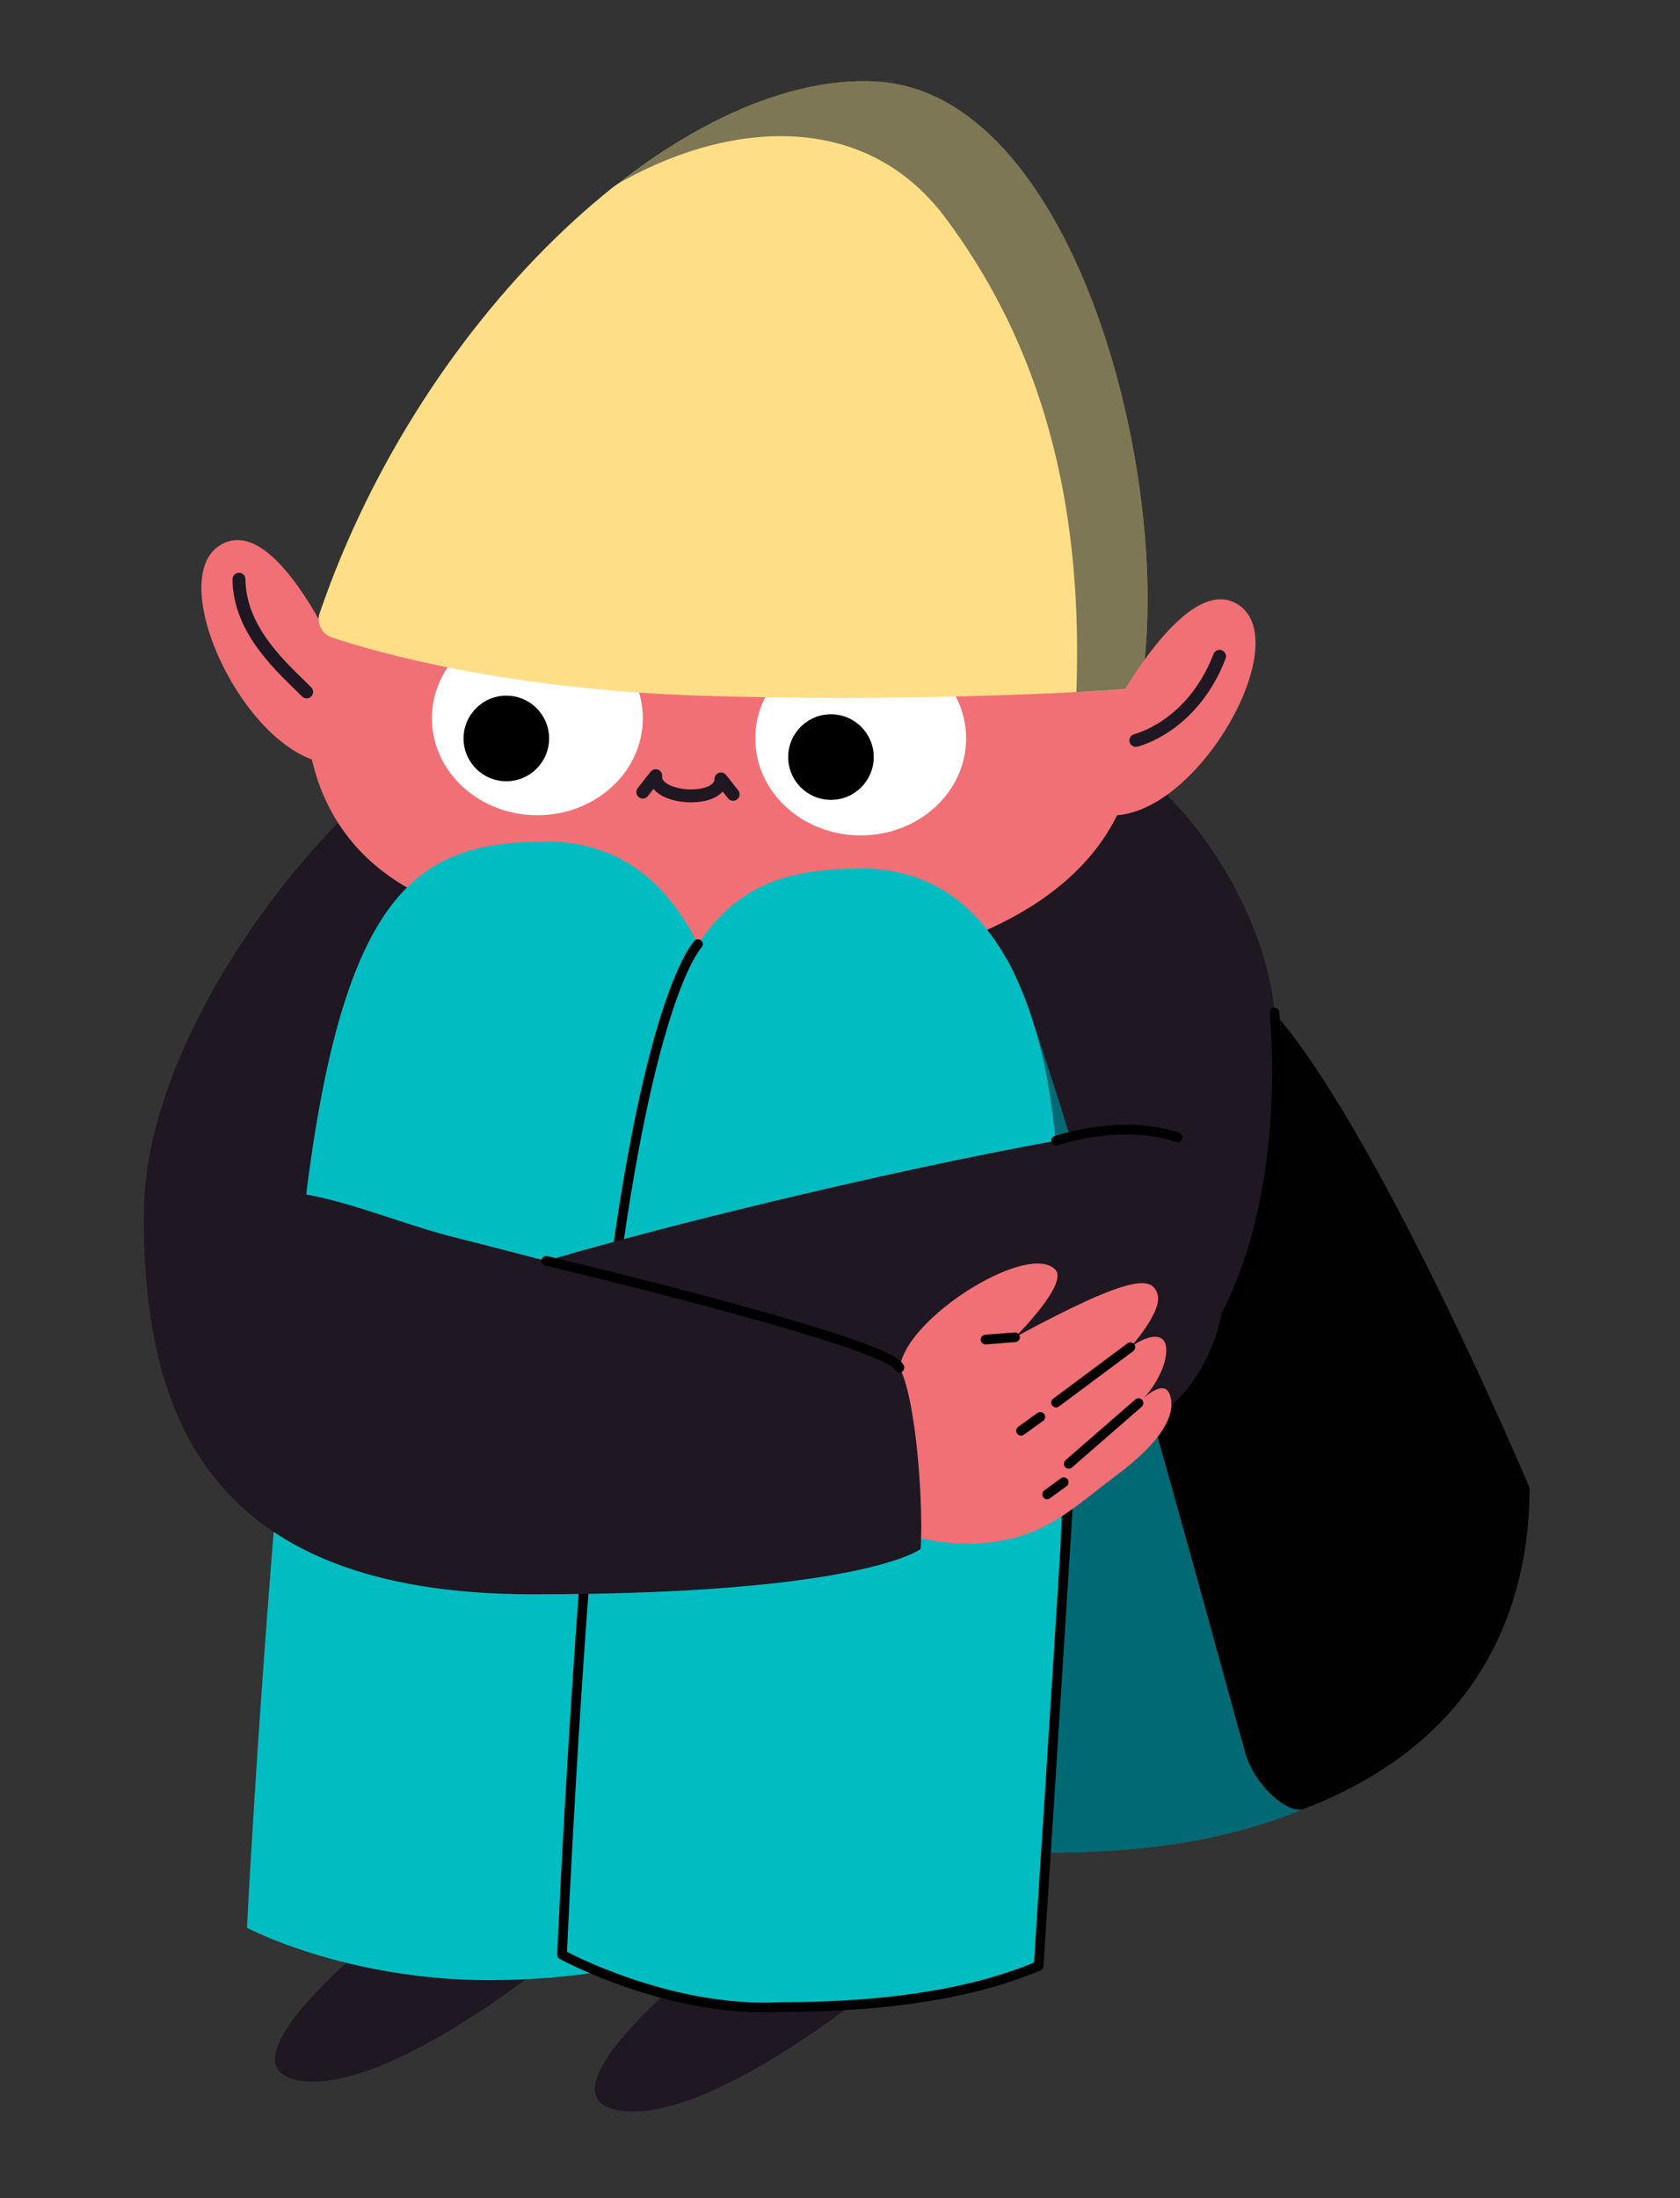 <?xml version="1.0" encoding="UTF-8"?>
<svg id="Layer_1" xmlns="http://www.w3.org/2000/svg" version="1.1" viewBox="0 0 130 170">
  <rect x="0" y="0" width="130" height="170" fill="#333333" stroke="none"/>
  <!-- Generator: Adobe Illustrator 29.2.1, SVG Export Plug-In . SVG Version: 2.1.0 Build 116)  -->
  <defs>
    <style>
      .st0 {
        opacity: .51;
      }

      .st0, .st1 {
        fill: #011424;
      }

      .st1 {
        opacity: .49;
      }

      .st2 {
        fill: #f17075;
      }

      .st3 {
        fill: #1f1721;
      }

      .st4 {
        fill: #fedf88;
      }

      .st5 {
        fill: #01bdc2;
      }

      .st6 {
        fill: #020102;
      }

      .st7 {
        fill: #fff;
      }

      .st8 {
        stroke: #000;
        stroke-width: .75px;
      }

      .st8, .st9 {
        fill: none;
        stroke-linecap: round;
        stroke-linejoin: round;
      }

      .st9 {
        stroke: #1f1721;
      }
    </style>
  </defs>
  <g id="Body">
    <path id="Body1" data-name="Body" class="st3" d="M87.12,109.8c10.41-5.68,11.86-18.53,11.99-30.91-.16-.2-.33-.4-.49-.59-.75-9-8.82-20.12-15.16-20.62-6.34-.5-42.34-3.38-49.71,0s-22.62,21.38-22.62,36.25,19.5,14.25,19.5,14.25l-1.15,13.49c19.52.84,39.38-3.1,57.65-11.87Z"/>
    <path id="Coat" class="st6" d="M99.1,78.89c-.13,12.38-1.58,25.23-11.99,30.91-18.26,8.77-38.13,12.71-57.65,11.87l-1.05,12.42s16.2,9.22,50.45,9.22,39.5-17.5,39.5-28.25c0,0-11.05-26.18-19.26-36.16Z"/>
    <path class="st5" d="M77.89,74.16c3.14,4.64,17.73,58.97,18.48,61.47s3.32,4.74,4.48,4.27c-5.81,2.39-11.96,3.39-20.34,3.39s-2.61-69.14-2.61-69.14Z"/>
    <path class="st1" d="M77.89,74.16c3.14,4.64,17.73,58.97,18.48,61.47s3.32,4.74,4.48,4.27c-5.81,2.39-11.96,3.39-20.34,3.39s-2.61-69.14-2.61-69.14Z"/>
  </g>
  <g id="Head">
    <path id="Head1" data-name="Head" class="st2" d="M23.71,53.8c-.2,4.52,1.04,12.24,10.15,16,8.01,3.3,31.88,6.5,41.62,2.5s13.5-11,12.12-18.5-62.27-5.07-62.27-5.07c0,0-1.53,2.81-1.63,5.07Z"/>
    <path class="st9" d="M56.73,61.43l-.94-1.19c0,1.94-5.25,1.62-5.05-.25l-1,1.27"/>
  </g>
  <g id="L_x5F_Ear">
    <path class="st2" d="M26.33,51.09c-.34-.53-5.13-11.62-9.35-8.89s1.88,15.85,8.29,16.84c6.4.99,1.07-7.94,1.07-7.94Z"/>
    <path class="st9" d="M23.73,53.51c-1.79-1.79-5.2-4.67-5.24-8.71"/>
  </g>
  <g id="Eyes">
    <ellipse class="st7" cx="41.58" cy="55.55" rx="8.16" ry="7.5"/>
    <ellipse class="st7" cx="66.6" cy="57.11" rx="8.16" ry="7.5"/>
    <circle cx="39.18" cy="57.11" r="3.31"/>
    <circle cx="64.3" cy="58.55" r="3.31"/>
  </g>
  <g id="Hat">
    <path class="st4" d="M24.74,47.41c-.27.78.16,1.63.94,1.89,3.49,1.16,13.41,4,28.44,4.5s28.5-.2,32.71-.48c.86-.06,1.55-.72,1.66-1.58,1.99-16.09-5.67-44.63-20.7-45.44S32.73,24.06,24.74,47.41Z"/>
    <path class="st0" d="M67.78,6.3c-6.38-.34-13.58,2.74-20.37,8.15,8.62-5.12,19.38-6.08,25.71,2.35,8.3,11.06,10.64,23.83,10.17,36.72,1.49-.08,2.7-.15,3.54-.21.86-.06,1.55-.72,1.66-1.58,1.99-16.09-5.67-44.63-20.7-45.44Z"/>
  </g>
  <g id="R_x5F_Ear">
    <path class="st2" d="M85.99,55.05c.38-.5,6-11.19,10-8.16s-3.08,15.66-9.54,16.16-.46-8-.46-8Z"/>
    <path class="st9" d="M87.89,57.26s4.35-1,6.48-6.5"/>
  </g>
  <path id="L_x5F_Shoe" class="st3" d="M28.37,150.43s-11.75,9.62-5,10.5,19.12-9.25,19.12-9.25l-14.12-1.25Z"/>
  <path id="L_x5F_Leg" class="st5" d="M42.27,65.09c-10.03,0-16.03,3.63-18.91,30.13s-4.25,53.87-4.25,53.87c0,0,7.62,4.05,18.75,4.05s18.12-3.18,18.12-3.18c2.88-38.12,1.5-54.75,1.5-54.75,0,0,2.19-30.13-15.22-30.13Z"/>
  <path id="R_x5F_Shoe" class="st3" d="M53.12,152.75s-11.75,9.62-5,10.5,19.12-9.25,19.12-9.25l-14.12-1.25Z"/>
  <g id="R_x5F_Leg">
    <path id="R_x5F_Leg1" data-name="R_x5F_Leg" class="st5" d="M66.65,67.18c-10.03,0-16.03,3.63-18.91,30.13s-4.25,53.87-4.25,53.87c0,0,7.62,4.05,18.75,4.05s18.12-3.18,18.12-3.18c2.88-38.12,1.5-54.75,1.5-54.75,0,0,2.19-30.13-15.22-30.13Z"/>
    <path class="st8" d="M54.01,73.02s-3.26,3.21-6.12,22.91-4.4,55.24-4.4,55.24c0,0,8.22,4.52,16.96,4.05,8.75,0,15.17-1.18,19.92-3.18,1.02-15.58,2.67-41.94,2.67-41.94"/>
  </g>
  <path id="R_x5F_Arm_x5F_Stroke" class="st8" d="M98.62,78.3c.67,7.67.08,23.34-9.83,30.81"/>
  <g id="R_x5F_Arm">
    <path class="st3" d="M85.37,87.6c-15.18,2.42-43.88,9.45-51.38,12.7s-7.5,15.75,10.75,16.75,41.25-1.69,47.38-9.97.82-20.69-6.75-19.48Z"/>
    <path class="st8" d="M81.72,88.22s5-1.75,9.41-.25"/>
  </g>
  <g id="L_x5F_Hand">
    <path class="st2" d="M69.72,105.33c1.06-3.86,9.96-9.26,11.95-7.13,1.03,1.1-3.13,5.22-3.13,5.22,9.29-5.03,10.62-4.66,11.03-3.32s-2.1,4.09-2.1,4.09c1.3-.94,2.67-1.23,2.77.07s-.95,3.22-2.14,4.25c.73-.77,2-1.72,2.4-.7.37.94.36,2.94-4.05,6.24-3.31,2.48-5.42,4.69-9.71,5.22-3.27.4-6.61-.27-9.53-1.79-.46-.24-.71-.4-.71-.4l3.24-11.75Z"/>
    <line class="st8" x1="87.47" y1="104.19" x2="81.72" y2="108.47"/>
    <line class="st8" x1="78.54" y1="103.42" x2="76.26" y2="103.6"/>
    <line class="st8" x1="88.1" y1="108.51" x2="82.7" y2="113.21"/>
    <line class="st8" x1="80.5" y1="109.58" x2="79.01" y2="110.65"/>
    <line class="st8" x1="82.31" y1="114.63" x2="81.03" y2="115.57"/>
  </g>
  <g id="L_x5F_Arm">
    <path class="st3" d="M11.12,93.93c0,15.18,4.62,29.37,30.12,29.37s30-3.5,30-3.5c.25-4-.5-13.25-2-14.5s-26.25-7.62-34.12-9.62-14-6.12-24-1.75Z"/>
    <path class="st8" d="M42.27,97.51s26.66,6.31,27.33,8.26"/>
  </g>
</svg>